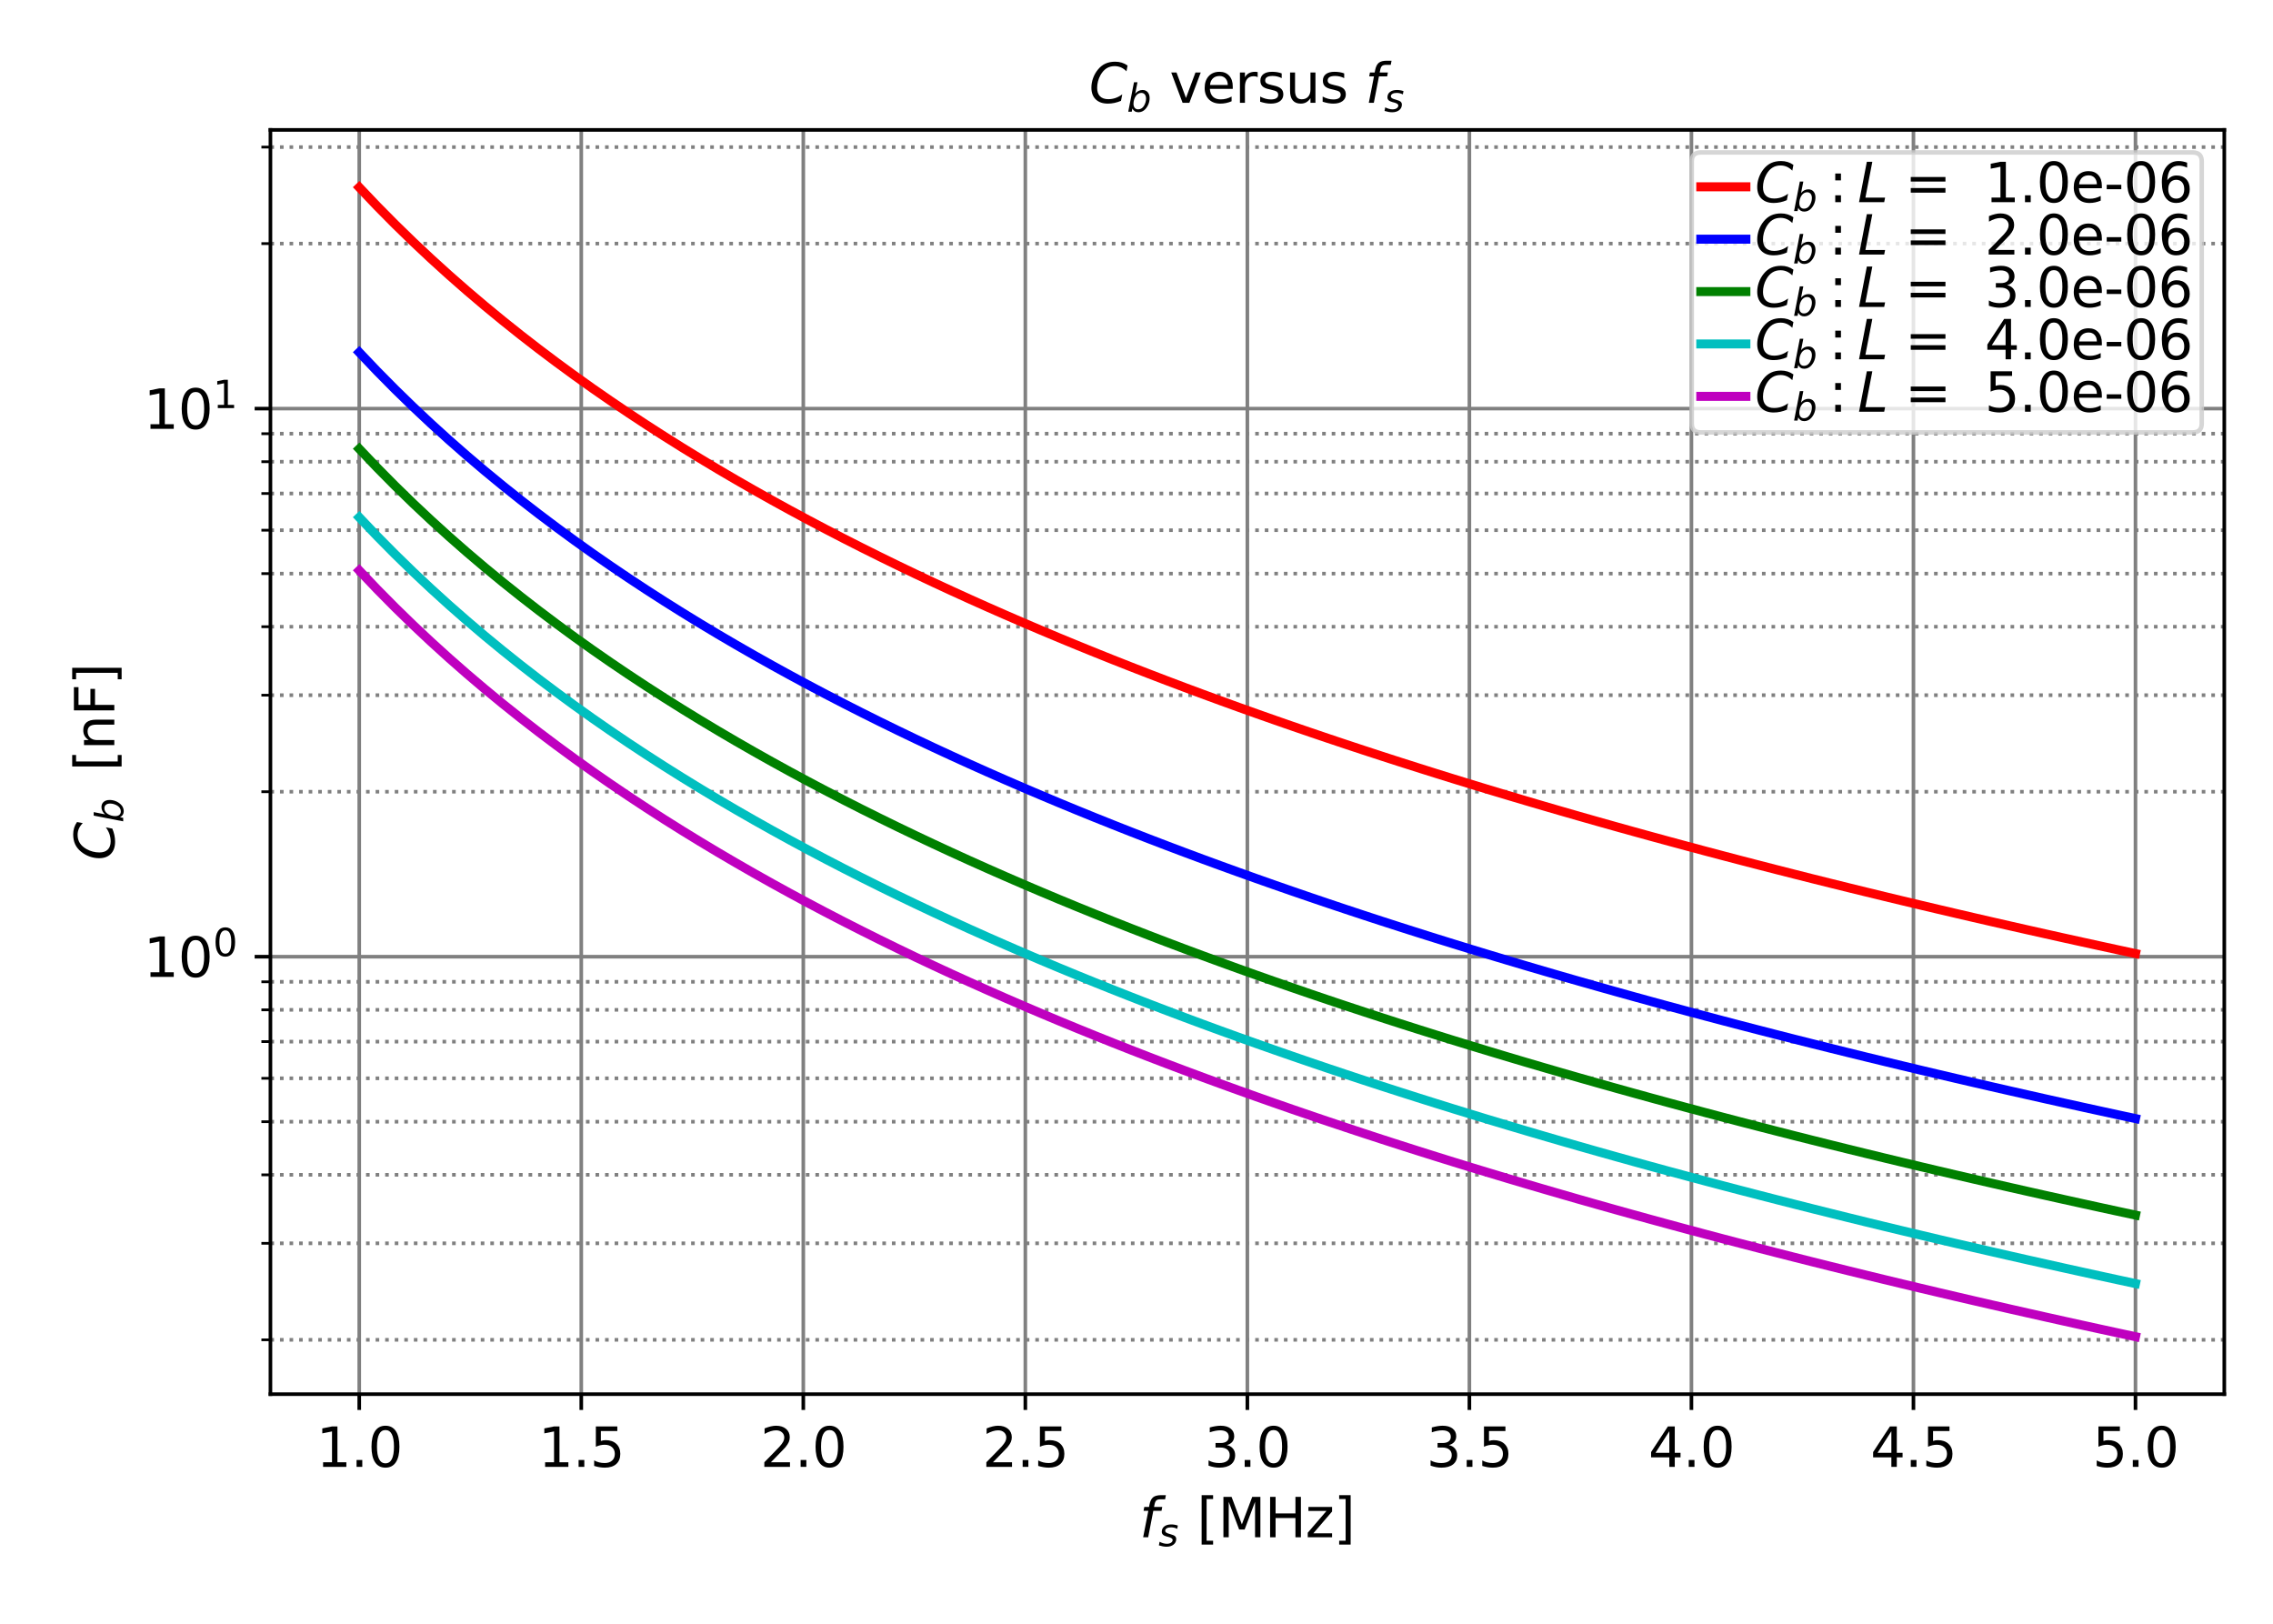 <?xml version="1.0" encoding="utf-8" standalone="no"?>
<!DOCTYPE svg PUBLIC "-//W3C//DTD SVG 1.1//EN"
  "http://www.w3.org/Graphics/SVG/1.1/DTD/svg11.dtd">
<svg xmlns:xlink="http://www.w3.org/1999/xlink" width="504pt" height="360pt" viewBox="0 0 504 360" xmlns="http://www.w3.org/2000/svg" version="1.1">
 <defs>
  <style type="text/css">*{stroke-linejoin: round; stroke-linecap: butt}</style>
 </defs>
 <g id="figure_1">
  <g id="patch_1">
   <path d="M 0 360 
L 504 360 
L 504 0 
L 0 0 
z
" style="fill: #ffffff"/>
  </g>
  <g id="axes_1">
   <g id="patch_2">
    <path d="M 59.964 309.1 
L 493.2 309.1 
L 493.2 28.8 
L 59.964 28.8 
z
" style="fill: #ffffff"/>
   </g>
   <g id="matplotlib.axis_1">
    <g id="xtick_1">
     <g id="line2d_1">
      <path d="M 79.656 309.1 
L 79.656 28.8 
" clip-path="url(#p6b0592de9e)" style="fill: none; stroke: #808080; stroke-width: 0.8; stroke-linecap: square"/>
     </g>
     <g id="line2d_2">
      <defs>
       <path id="mbbe8e7a2c8" d="M 0 0 
L 0 3.5 
" style="stroke: #000000; stroke-width: 0.8"/>
      </defs>
      <g>
       <use xlink:href="#mbbe8e7a2c8" x="79.656" y="309.1" style="stroke: #000000; stroke-width: 0.8"/>
      </g>
     </g>
     <g id="text_1">
      <!-- 1.0 -->
      <g transform="translate(70.115 325.218) scale(0.12 -0.12)">
       <defs>
        <path id="DejaVuSans-31" d="M 794 531 
L 1825 531 
L 1825 4091 
L 703 3866 
L 703 4441 
L 1819 4666 
L 2450 4666 
L 2450 531 
L 3481 531 
L 3481 0 
L 794 0 
L 794 531 
z
" transform="scale(0.016)"/>
        <path id="DejaVuSans-2e" d="M 684 794 
L 1344 794 
L 1344 0 
L 684 0 
L 684 794 
z
" transform="scale(0.016)"/>
        <path id="DejaVuSans-30" d="M 2034 4250 
Q 1547 4250 1301 3770 
Q 1056 3291 1056 2328 
Q 1056 1369 1301 889 
Q 1547 409 2034 409 
Q 2525 409 2770 889 
Q 3016 1369 3016 2328 
Q 3016 3291 2770 3770 
Q 2525 4250 2034 4250 
z
M 2034 4750 
Q 2819 4750 3233 4129 
Q 3647 3509 3647 2328 
Q 3647 1150 3233 529 
Q 2819 -91 2034 -91 
Q 1250 -91 836 529 
Q 422 1150 422 2328 
Q 422 3509 836 4129 
Q 1250 4750 2034 4750 
z
" transform="scale(0.016)"/>
       </defs>
       <use xlink:href="#DejaVuSans-31"/>
       <use xlink:href="#DejaVuSans-2e" x="63.623"/>
       <use xlink:href="#DejaVuSans-30" x="95.41"/>
      </g>
     </g>
    </g>
    <g id="xtick_2">
     <g id="line2d_3">
      <path d="M 128.888 309.1 
L 128.888 28.8 
" clip-path="url(#p6b0592de9e)" style="fill: none; stroke: #808080; stroke-width: 0.8; stroke-linecap: square"/>
     </g>
     <g id="line2d_4">
      <g>
       <use xlink:href="#mbbe8e7a2c8" x="128.888" y="309.1" style="stroke: #000000; stroke-width: 0.8"/>
      </g>
     </g>
     <g id="text_2">
      <!-- 1.5 -->
      <g transform="translate(119.346 325.218) scale(0.12 -0.12)">
       <defs>
        <path id="DejaVuSans-35" d="M 691 4666 
L 3169 4666 
L 3169 4134 
L 1269 4134 
L 1269 2991 
Q 1406 3038 1543 3061 
Q 1681 3084 1819 3084 
Q 2600 3084 3056 2656 
Q 3513 2228 3513 1497 
Q 3513 744 3044 326 
Q 2575 -91 1722 -91 
Q 1428 -91 1123 -41 
Q 819 9 494 109 
L 494 744 
Q 775 591 1075 516 
Q 1375 441 1709 441 
Q 2250 441 2565 725 
Q 2881 1009 2881 1497 
Q 2881 1984 2565 2268 
Q 2250 2553 1709 2553 
Q 1456 2553 1204 2497 
Q 953 2441 691 2322 
L 691 4666 
z
" transform="scale(0.016)"/>
       </defs>
       <use xlink:href="#DejaVuSans-31"/>
       <use xlink:href="#DejaVuSans-2e" x="63.623"/>
       <use xlink:href="#DejaVuSans-35" x="95.41"/>
      </g>
     </g>
    </g>
    <g id="xtick_3">
     <g id="line2d_5">
      <path d="M 178.119 309.1 
L 178.119 28.8 
" clip-path="url(#p6b0592de9e)" style="fill: none; stroke: #808080; stroke-width: 0.8; stroke-linecap: square"/>
     </g>
     <g id="line2d_6">
      <g>
       <use xlink:href="#mbbe8e7a2c8" x="178.119" y="309.1" style="stroke: #000000; stroke-width: 0.8"/>
      </g>
     </g>
     <g id="text_3">
      <!-- 2.0 -->
      <g transform="translate(168.577 325.218) scale(0.12 -0.12)">
       <defs>
        <path id="DejaVuSans-32" d="M 1228 531 
L 3431 531 
L 3431 0 
L 469 0 
L 469 531 
Q 828 903 1448 1529 
Q 2069 2156 2228 2338 
Q 2531 2678 2651 2914 
Q 2772 3150 2772 3378 
Q 2772 3750 2511 3984 
Q 2250 4219 1831 4219 
Q 1534 4219 1204 4116 
Q 875 4013 500 3803 
L 500 4441 
Q 881 4594 1212 4672 
Q 1544 4750 1819 4750 
Q 2544 4750 2975 4387 
Q 3406 4025 3406 3419 
Q 3406 3131 3298 2873 
Q 3191 2616 2906 2266 
Q 2828 2175 2409 1742 
Q 1991 1309 1228 531 
z
" transform="scale(0.016)"/>
       </defs>
       <use xlink:href="#DejaVuSans-32"/>
       <use xlink:href="#DejaVuSans-2e" x="63.623"/>
       <use xlink:href="#DejaVuSans-30" x="95.41"/>
      </g>
     </g>
    </g>
    <g id="xtick_4">
     <g id="line2d_7">
      <path d="M 227.351 309.1 
L 227.351 28.8 
" clip-path="url(#p6b0592de9e)" style="fill: none; stroke: #808080; stroke-width: 0.8; stroke-linecap: square"/>
     </g>
     <g id="line2d_8">
      <g>
       <use xlink:href="#mbbe8e7a2c8" x="227.351" y="309.1" style="stroke: #000000; stroke-width: 0.8"/>
      </g>
     </g>
     <g id="text_4">
      <!-- 2.5 -->
      <g transform="translate(217.809 325.218) scale(0.12 -0.12)">
       <use xlink:href="#DejaVuSans-32"/>
       <use xlink:href="#DejaVuSans-2e" x="63.623"/>
       <use xlink:href="#DejaVuSans-35" x="95.41"/>
      </g>
     </g>
    </g>
    <g id="xtick_5">
     <g id="line2d_9">
      <path d="M 276.582 309.1 
L 276.582 28.8 
" clip-path="url(#p6b0592de9e)" style="fill: none; stroke: #808080; stroke-width: 0.8; stroke-linecap: square"/>
     </g>
     <g id="line2d_10">
      <g>
       <use xlink:href="#mbbe8e7a2c8" x="276.582" y="309.1" style="stroke: #000000; stroke-width: 0.8"/>
      </g>
     </g>
     <g id="text_5">
      <!-- 3.0 -->
      <g transform="translate(267.04 325.218) scale(0.12 -0.12)">
       <defs>
        <path id="DejaVuSans-33" d="M 2597 2516 
Q 3050 2419 3304 2112 
Q 3559 1806 3559 1356 
Q 3559 666 3084 287 
Q 2609 -91 1734 -91 
Q 1441 -91 1130 -33 
Q 819 25 488 141 
L 488 750 
Q 750 597 1062 519 
Q 1375 441 1716 441 
Q 2309 441 2620 675 
Q 2931 909 2931 1356 
Q 2931 1769 2642 2001 
Q 2353 2234 1838 2234 
L 1294 2234 
L 1294 2753 
L 1863 2753 
Q 2328 2753 2575 2939 
Q 2822 3125 2822 3475 
Q 2822 3834 2567 4026 
Q 2313 4219 1838 4219 
Q 1578 4219 1281 4162 
Q 984 4106 628 3988 
L 628 4550 
Q 988 4650 1302 4700 
Q 1616 4750 1894 4750 
Q 2613 4750 3031 4423 
Q 3450 4097 3450 3541 
Q 3450 3153 3228 2886 
Q 3006 2619 2597 2516 
z
" transform="scale(0.016)"/>
       </defs>
       <use xlink:href="#DejaVuSans-33"/>
       <use xlink:href="#DejaVuSans-2e" x="63.623"/>
       <use xlink:href="#DejaVuSans-30" x="95.41"/>
      </g>
     </g>
    </g>
    <g id="xtick_6">
     <g id="line2d_11">
      <path d="M 325.813 309.1 
L 325.813 28.8 
" clip-path="url(#p6b0592de9e)" style="fill: none; stroke: #808080; stroke-width: 0.8; stroke-linecap: square"/>
     </g>
     <g id="line2d_12">
      <g>
       <use xlink:href="#mbbe8e7a2c8" x="325.813" y="309.1" style="stroke: #000000; stroke-width: 0.8"/>
      </g>
     </g>
     <g id="text_6">
      <!-- 3.5 -->
      <g transform="translate(316.271 325.218) scale(0.12 -0.12)">
       <use xlink:href="#DejaVuSans-33"/>
       <use xlink:href="#DejaVuSans-2e" x="63.623"/>
       <use xlink:href="#DejaVuSans-35" x="95.41"/>
      </g>
     </g>
    </g>
    <g id="xtick_7">
     <g id="line2d_13">
      <path d="M 375.045 309.1 
L 375.045 28.8 
" clip-path="url(#p6b0592de9e)" style="fill: none; stroke: #808080; stroke-width: 0.8; stroke-linecap: square"/>
     </g>
     <g id="line2d_14">
      <g>
       <use xlink:href="#mbbe8e7a2c8" x="375.045" y="309.1" style="stroke: #000000; stroke-width: 0.8"/>
      </g>
     </g>
     <g id="text_7">
      <!-- 4.0 -->
      <g transform="translate(365.503 325.218) scale(0.12 -0.12)">
       <defs>
        <path id="DejaVuSans-34" d="M 2419 4116 
L 825 1625 
L 2419 1625 
L 2419 4116 
z
M 2253 4666 
L 3047 4666 
L 3047 1625 
L 3713 1625 
L 3713 1100 
L 3047 1100 
L 3047 0 
L 2419 0 
L 2419 1100 
L 313 1100 
L 313 1709 
L 2253 4666 
z
" transform="scale(0.016)"/>
       </defs>
       <use xlink:href="#DejaVuSans-34"/>
       <use xlink:href="#DejaVuSans-2e" x="63.623"/>
       <use xlink:href="#DejaVuSans-30" x="95.41"/>
      </g>
     </g>
    </g>
    <g id="xtick_8">
     <g id="line2d_15">
      <path d="M 424.276 309.1 
L 424.276 28.8 
" clip-path="url(#p6b0592de9e)" style="fill: none; stroke: #808080; stroke-width: 0.8; stroke-linecap: square"/>
     </g>
     <g id="line2d_16">
      <g>
       <use xlink:href="#mbbe8e7a2c8" x="424.276" y="309.1" style="stroke: #000000; stroke-width: 0.8"/>
      </g>
     </g>
     <g id="text_8">
      <!-- 4.5 -->
      <g transform="translate(414.734 325.218) scale(0.12 -0.12)">
       <use xlink:href="#DejaVuSans-34"/>
       <use xlink:href="#DejaVuSans-2e" x="63.623"/>
       <use xlink:href="#DejaVuSans-35" x="95.41"/>
      </g>
     </g>
    </g>
    <g id="xtick_9">
     <g id="line2d_17">
      <path d="M 473.507 309.1 
L 473.507 28.8 
" clip-path="url(#p6b0592de9e)" style="fill: none; stroke: #808080; stroke-width: 0.8; stroke-linecap: square"/>
     </g>
     <g id="line2d_18">
      <g>
       <use xlink:href="#mbbe8e7a2c8" x="473.507" y="309.1" style="stroke: #000000; stroke-width: 0.8"/>
      </g>
     </g>
     <g id="text_9">
      <!-- 5.0 -->
      <g transform="translate(463.966 325.218) scale(0.12 -0.12)">
       <use xlink:href="#DejaVuSans-35"/>
       <use xlink:href="#DejaVuSans-2e" x="63.623"/>
       <use xlink:href="#DejaVuSans-30" x="95.41"/>
      </g>
     </g>
    </g>
    <g id="text_10">
     <!-- $f_{s}$ [MHz] -->
     <g transform="translate(252.642 340.832) scale(0.12 -0.12)">
      <defs>
       <path id="DejaVuSans-Oblique-66" d="M 3059 4863 
L 2969 4384 
L 2419 4384 
Q 2106 4384 1964 4261 
Q 1822 4138 1753 3809 
L 1691 3500 
L 2638 3500 
L 2553 3053 
L 1606 3053 
L 1013 0 
L 434 0 
L 1031 3053 
L 481 3053 
L 563 3500 
L 1113 3500 
L 1159 3744 
Q 1278 4363 1576 4613 
Q 1875 4863 2516 4863 
L 3059 4863 
z
" transform="scale(0.016)"/>
       <path id="DejaVuSans-Oblique-73" d="M 3200 3397 
L 3091 2853 
Q 2863 2978 2609 3040 
Q 2356 3103 2088 3103 
Q 1634 3103 1373 2948 
Q 1113 2794 1113 2528 
Q 1113 2219 1719 2053 
Q 1766 2041 1788 2034 
L 1972 1978 
Q 2547 1819 2739 1644 
Q 2931 1469 2931 1166 
Q 2931 609 2489 259 
Q 2047 -91 1331 -91 
Q 1053 -91 747 -37 
Q 441 16 72 128 
L 184 722 
Q 500 559 806 475 
Q 1113 391 1394 391 
Q 1816 391 2080 572 
Q 2344 753 2344 1031 
Q 2344 1331 1650 1516 
L 1591 1531 
L 1394 1581 
Q 956 1697 753 1886 
Q 550 2075 550 2369 
Q 550 2928 970 3256 
Q 1391 3584 2113 3584 
Q 2397 3584 2667 3537 
Q 2938 3491 3200 3397 
z
" transform="scale(0.016)"/>
       <path id="DejaVuSans-20" transform="scale(0.016)"/>
       <path id="DejaVuSans-5b" d="M 550 4863 
L 1875 4863 
L 1875 4416 
L 1125 4416 
L 1125 -397 
L 1875 -397 
L 1875 -844 
L 550 -844 
L 550 4863 
z
" transform="scale(0.016)"/>
       <path id="DejaVuSans-4d" d="M 628 4666 
L 1569 4666 
L 2759 1491 
L 3956 4666 
L 4897 4666 
L 4897 0 
L 4281 0 
L 4281 4097 
L 3078 897 
L 2444 897 
L 1241 4097 
L 1241 0 
L 628 0 
L 628 4666 
z
" transform="scale(0.016)"/>
       <path id="DejaVuSans-48" d="M 628 4666 
L 1259 4666 
L 1259 2753 
L 3553 2753 
L 3553 4666 
L 4184 4666 
L 4184 0 
L 3553 0 
L 3553 2222 
L 1259 2222 
L 1259 0 
L 628 0 
L 628 4666 
z
" transform="scale(0.016)"/>
       <path id="DejaVuSans-7a" d="M 353 3500 
L 3084 3500 
L 3084 2975 
L 922 459 
L 3084 459 
L 3084 0 
L 275 0 
L 275 525 
L 2438 3041 
L 353 3041 
L 353 3500 
z
" transform="scale(0.016)"/>
       <path id="DejaVuSans-5d" d="M 1947 4863 
L 1947 -844 
L 622 -844 
L 622 -397 
L 1369 -397 
L 1369 4416 
L 622 4416 
L 622 4863 
L 1947 4863 
z
" transform="scale(0.016)"/>
      </defs>
      <use xlink:href="#DejaVuSans-Oblique-66" transform="translate(0 0.016)"/>
      <use xlink:href="#DejaVuSans-Oblique-73" transform="translate(35.205 -16.391) scale(0.7)"/>
      <use xlink:href="#DejaVuSans-20" transform="translate(74.409 0.016)"/>
      <use xlink:href="#DejaVuSans-5b" transform="translate(106.196 0.016)"/>
      <use xlink:href="#DejaVuSans-4d" transform="translate(145.21 0.016)"/>
      <use xlink:href="#DejaVuSans-48" transform="translate(231.489 0.016)"/>
      <use xlink:href="#DejaVuSans-7a" transform="translate(306.685 0.016)"/>
      <use xlink:href="#DejaVuSans-5d" transform="translate(359.175 0.016)"/>
     </g>
    </g>
   </g>
   <g id="matplotlib.axis_2">
    <g id="ytick_1">
     <g id="line2d_19">
      <path d="M 59.964 212.112 
L 493.2 212.112 
" clip-path="url(#p6b0592de9e)" style="fill: none; stroke: #808080; stroke-width: 0.8; stroke-linecap: square"/>
     </g>
     <g id="line2d_20">
      <defs>
       <path id="mf994ebe392" d="M 0 0 
L -3.5 0 
" style="stroke: #000000; stroke-width: 0.8"/>
      </defs>
      <g>
       <use xlink:href="#mf994ebe392" x="59.964" y="212.112" style="stroke: #000000; stroke-width: 0.8"/>
      </g>
     </g>
     <g id="text_11">
      <!-- $\mathdefault{10^{0}}$ -->
      <g transform="translate(31.844 216.671) scale(0.12 -0.12)">
       <use xlink:href="#DejaVuSans-31" transform="translate(0 0.766)"/>
       <use xlink:href="#DejaVuSans-30" transform="translate(63.623 0.766)"/>
       <use xlink:href="#DejaVuSans-30" transform="translate(128.203 39.047) scale(0.7)"/>
      </g>
     </g>
    </g>
    <g id="ytick_2">
     <g id="line2d_21">
      <path d="M 59.964 90.592 
L 493.2 90.592 
" clip-path="url(#p6b0592de9e)" style="fill: none; stroke: #808080; stroke-width: 0.8; stroke-linecap: square"/>
     </g>
     <g id="line2d_22">
      <g>
       <use xlink:href="#mf994ebe392" x="59.964" y="90.592" style="stroke: #000000; stroke-width: 0.8"/>
      </g>
     </g>
     <g id="text_12">
      <!-- $\mathdefault{10^{1}}$ -->
      <g transform="translate(31.844 95.151) scale(0.12 -0.12)">
       <use xlink:href="#DejaVuSans-31" transform="translate(0 0.684)"/>
       <use xlink:href="#DejaVuSans-30" transform="translate(63.623 0.684)"/>
       <use xlink:href="#DejaVuSans-31" transform="translate(128.203 38.966) scale(0.7)"/>
      </g>
     </g>
    </g>
    <g id="ytick_3">
     <g id="line2d_23">
      <path d="M 59.964 297.052 
L 493.2 297.052 
" clip-path="url(#p6b0592de9e)" style="fill: none; stroke-dasharray: 0.8,1.32; stroke-dashoffset: 0; stroke: #808080; stroke-width: 0.8"/>
     </g>
     <g id="line2d_24">
      <defs>
       <path id="m223ee38c75" d="M 0 0 
L -2 0 
" style="stroke: #000000; stroke-width: 0.6"/>
      </defs>
      <g>
       <use xlink:href="#m223ee38c75" x="59.964" y="297.052" style="stroke: #000000; stroke-width: 0.6"/>
      </g>
     </g>
    </g>
    <g id="ytick_4">
     <g id="line2d_25">
      <path d="M 59.964 275.653 
L 493.2 275.653 
" clip-path="url(#p6b0592de9e)" style="fill: none; stroke-dasharray: 0.8,1.32; stroke-dashoffset: 0; stroke: #808080; stroke-width: 0.8"/>
     </g>
     <g id="line2d_26">
      <g>
       <use xlink:href="#m223ee38c75" x="59.964" y="275.653" style="stroke: #000000; stroke-width: 0.6"/>
      </g>
     </g>
    </g>
    <g id="ytick_5">
     <g id="line2d_27">
      <path d="M 59.964 260.47 
L 493.2 260.47 
" clip-path="url(#p6b0592de9e)" style="fill: none; stroke-dasharray: 0.8,1.32; stroke-dashoffset: 0; stroke: #808080; stroke-width: 0.8"/>
     </g>
     <g id="line2d_28">
      <g>
       <use xlink:href="#m223ee38c75" x="59.964" y="260.47" style="stroke: #000000; stroke-width: 0.6"/>
      </g>
     </g>
    </g>
    <g id="ytick_6">
     <g id="line2d_29">
      <path d="M 59.964 248.694 
L 493.2 248.694 
" clip-path="url(#p6b0592de9e)" style="fill: none; stroke-dasharray: 0.8,1.32; stroke-dashoffset: 0; stroke: #808080; stroke-width: 0.8"/>
     </g>
     <g id="line2d_30">
      <g>
       <use xlink:href="#m223ee38c75" x="59.964" y="248.694" style="stroke: #000000; stroke-width: 0.6"/>
      </g>
     </g>
    </g>
    <g id="ytick_7">
     <g id="line2d_31">
      <path d="M 59.964 239.072 
L 493.2 239.072 
" clip-path="url(#p6b0592de9e)" style="fill: none; stroke-dasharray: 0.8,1.32; stroke-dashoffset: 0; stroke: #808080; stroke-width: 0.8"/>
     </g>
     <g id="line2d_32">
      <g>
       <use xlink:href="#m223ee38c75" x="59.964" y="239.072" style="stroke: #000000; stroke-width: 0.6"/>
      </g>
     </g>
    </g>
    <g id="ytick_8">
     <g id="line2d_33">
      <path d="M 59.964 230.936 
L 493.2 230.936 
" clip-path="url(#p6b0592de9e)" style="fill: none; stroke-dasharray: 0.8,1.32; stroke-dashoffset: 0; stroke: #808080; stroke-width: 0.8"/>
     </g>
     <g id="line2d_34">
      <g>
       <use xlink:href="#m223ee38c75" x="59.964" y="230.936" style="stroke: #000000; stroke-width: 0.6"/>
      </g>
     </g>
    </g>
    <g id="ytick_9">
     <g id="line2d_35">
      <path d="M 59.964 223.889 
L 493.2 223.889 
" clip-path="url(#p6b0592de9e)" style="fill: none; stroke-dasharray: 0.8,1.32; stroke-dashoffset: 0; stroke: #808080; stroke-width: 0.8"/>
     </g>
     <g id="line2d_36">
      <g>
       <use xlink:href="#m223ee38c75" x="59.964" y="223.889" style="stroke: #000000; stroke-width: 0.6"/>
      </g>
     </g>
    </g>
    <g id="ytick_10">
     <g id="line2d_37">
      <path d="M 59.964 217.673 
L 493.2 217.673 
" clip-path="url(#p6b0592de9e)" style="fill: none; stroke-dasharray: 0.8,1.32; stroke-dashoffset: 0; stroke: #808080; stroke-width: 0.8"/>
     </g>
     <g id="line2d_38">
      <g>
       <use xlink:href="#m223ee38c75" x="59.964" y="217.673" style="stroke: #000000; stroke-width: 0.6"/>
      </g>
     </g>
    </g>
    <g id="ytick_11">
     <g id="line2d_39">
      <path d="M 59.964 175.531 
L 493.2 175.531 
" clip-path="url(#p6b0592de9e)" style="fill: none; stroke-dasharray: 0.8,1.32; stroke-dashoffset: 0; stroke: #808080; stroke-width: 0.8"/>
     </g>
     <g id="line2d_40">
      <g>
       <use xlink:href="#m223ee38c75" x="59.964" y="175.531" style="stroke: #000000; stroke-width: 0.6"/>
      </g>
     </g>
    </g>
    <g id="ytick_12">
     <g id="line2d_41">
      <path d="M 59.964 154.132 
L 493.2 154.132 
" clip-path="url(#p6b0592de9e)" style="fill: none; stroke-dasharray: 0.8,1.32; stroke-dashoffset: 0; stroke: #808080; stroke-width: 0.8"/>
     </g>
     <g id="line2d_42">
      <g>
       <use xlink:href="#m223ee38c75" x="59.964" y="154.132" style="stroke: #000000; stroke-width: 0.6"/>
      </g>
     </g>
    </g>
    <g id="ytick_13">
     <g id="line2d_43">
      <path d="M 59.964 138.95 
L 493.2 138.95 
" clip-path="url(#p6b0592de9e)" style="fill: none; stroke-dasharray: 0.8,1.32; stroke-dashoffset: 0; stroke: #808080; stroke-width: 0.8"/>
     </g>
     <g id="line2d_44">
      <g>
       <use xlink:href="#m223ee38c75" x="59.964" y="138.95" style="stroke: #000000; stroke-width: 0.6"/>
      </g>
     </g>
    </g>
    <g id="ytick_14">
     <g id="line2d_45">
      <path d="M 59.964 127.173 
L 493.2 127.173 
" clip-path="url(#p6b0592de9e)" style="fill: none; stroke-dasharray: 0.8,1.32; stroke-dashoffset: 0; stroke: #808080; stroke-width: 0.8"/>
     </g>
     <g id="line2d_46">
      <g>
       <use xlink:href="#m223ee38c75" x="59.964" y="127.173" style="stroke: #000000; stroke-width: 0.6"/>
      </g>
     </g>
    </g>
    <g id="ytick_15">
     <g id="line2d_47">
      <path d="M 59.964 117.551 
L 493.2 117.551 
" clip-path="url(#p6b0592de9e)" style="fill: none; stroke-dasharray: 0.8,1.32; stroke-dashoffset: 0; stroke: #808080; stroke-width: 0.8"/>
     </g>
     <g id="line2d_48">
      <g>
       <use xlink:href="#m223ee38c75" x="59.964" y="117.551" style="stroke: #000000; stroke-width: 0.6"/>
      </g>
     </g>
    </g>
    <g id="ytick_16">
     <g id="line2d_49">
      <path d="M 59.964 109.415 
L 493.2 109.415 
" clip-path="url(#p6b0592de9e)" style="fill: none; stroke-dasharray: 0.8,1.32; stroke-dashoffset: 0; stroke: #808080; stroke-width: 0.8"/>
     </g>
     <g id="line2d_50">
      <g>
       <use xlink:href="#m223ee38c75" x="59.964" y="109.415" style="stroke: #000000; stroke-width: 0.6"/>
      </g>
     </g>
    </g>
    <g id="ytick_17">
     <g id="line2d_51">
      <path d="M 59.964 102.368 
L 493.2 102.368 
" clip-path="url(#p6b0592de9e)" style="fill: none; stroke-dasharray: 0.8,1.32; stroke-dashoffset: 0; stroke: #808080; stroke-width: 0.8"/>
     </g>
     <g id="line2d_52">
      <g>
       <use xlink:href="#m223ee38c75" x="59.964" y="102.368" style="stroke: #000000; stroke-width: 0.6"/>
      </g>
     </g>
    </g>
    <g id="ytick_18">
     <g id="line2d_53">
      <path d="M 59.964 96.152 
L 493.2 96.152 
" clip-path="url(#p6b0592de9e)" style="fill: none; stroke-dasharray: 0.8,1.32; stroke-dashoffset: 0; stroke: #808080; stroke-width: 0.8"/>
     </g>
     <g id="line2d_54">
      <g>
       <use xlink:href="#m223ee38c75" x="59.964" y="96.152" style="stroke: #000000; stroke-width: 0.6"/>
      </g>
     </g>
    </g>
    <g id="ytick_19">
     <g id="line2d_55">
      <path d="M 59.964 54.01 
L 493.2 54.01 
" clip-path="url(#p6b0592de9e)" style="fill: none; stroke-dasharray: 0.8,1.32; stroke-dashoffset: 0; stroke: #808080; stroke-width: 0.8"/>
     </g>
     <g id="line2d_56">
      <g>
       <use xlink:href="#m223ee38c75" x="59.964" y="54.01" style="stroke: #000000; stroke-width: 0.6"/>
      </g>
     </g>
    </g>
    <g id="ytick_20">
     <g id="line2d_57">
      <path d="M 59.964 32.611 
L 493.2 32.611 
" clip-path="url(#p6b0592de9e)" style="fill: none; stroke-dasharray: 0.8,1.32; stroke-dashoffset: 0; stroke: #808080; stroke-width: 0.8"/>
     </g>
     <g id="line2d_58">
      <g>
       <use xlink:href="#m223ee38c75" x="59.964" y="32.611" style="stroke: #000000; stroke-width: 0.6"/>
      </g>
     </g>
    </g>
    <g id="text_13">
     <!-- $C_{b}\,$ [nF] -->
     <g transform="translate(25.348 190.79) rotate(-90) scale(0.12 -0.12)">
      <defs>
       <path id="DejaVuSans-Oblique-43" d="M 4447 4306 
L 4319 3641 
Q 4019 3944 3683 4091 
Q 3347 4238 2956 4238 
Q 2422 4238 2017 3981 
Q 1613 3725 1319 3200 
Q 1131 2863 1032 2486 
Q 934 2109 934 1728 
Q 934 1091 1264 756 
Q 1594 422 2222 422 
Q 2656 422 3056 561 
Q 3456 700 3834 978 
L 3688 231 
Q 3316 72 2936 -9 
Q 2556 -91 2175 -91 
Q 1278 -91 773 396 
Q 269 884 269 1753 
Q 269 2309 461 2846 
Q 653 3384 1013 3828 
Q 1394 4300 1883 4525 
Q 2372 4750 3022 4750 
Q 3422 4750 3780 4639 
Q 4138 4528 4447 4306 
z
" transform="scale(0.016)"/>
       <path id="DejaVuSans-Oblique-62" d="M 3169 2138 
Q 3169 2591 2961 2847 
Q 2753 3103 2388 3103 
Q 2122 3103 1889 2973 
Q 1656 2844 1484 2597 
Q 1303 2338 1198 1995 
Q 1094 1653 1094 1313 
Q 1094 881 1298 636 
Q 1503 391 1863 391 
Q 2134 391 2365 517 
Q 2597 644 2772 891 
Q 2950 1147 3059 1487 
Q 3169 1828 3169 2138 
z
M 1381 2969 
Q 1594 3256 1914 3420 
Q 2234 3584 2584 3584 
Q 3122 3584 3439 3221 
Q 3756 2859 3756 2241 
Q 3756 1734 3570 1259 
Q 3384 784 3041 416 
Q 2816 172 2522 40 
Q 2228 -91 1906 -91 
Q 1566 -91 1316 65 
Q 1066 222 909 531 
L 806 0 
L 231 0 
L 1178 4863 
L 1753 4863 
L 1381 2969 
z
" transform="scale(0.016)"/>
       <path id="DejaVuSans-6e" d="M 3513 2113 
L 3513 0 
L 2938 0 
L 2938 2094 
Q 2938 2591 2744 2837 
Q 2550 3084 2163 3084 
Q 1697 3084 1428 2787 
Q 1159 2491 1159 1978 
L 1159 0 
L 581 0 
L 581 3500 
L 1159 3500 
L 1159 2956 
Q 1366 3272 1645 3428 
Q 1925 3584 2291 3584 
Q 2894 3584 3203 3211 
Q 3513 2838 3513 2113 
z
" transform="scale(0.016)"/>
       <path id="DejaVuSans-46" d="M 628 4666 
L 3309 4666 
L 3309 4134 
L 1259 4134 
L 1259 2759 
L 3109 2759 
L 3109 2228 
L 1259 2228 
L 1259 0 
L 628 0 
L 628 4666 
z
" transform="scale(0.016)"/>
      </defs>
      <use xlink:href="#DejaVuSans-Oblique-43" transform="translate(0 0.016)"/>
      <use xlink:href="#DejaVuSans-Oblique-62" transform="translate(69.824 -16.391) scale(0.7)"/>
      <use xlink:href="#DejaVuSans-20" transform="translate(133.228 0.016)"/>
      <use xlink:href="#DejaVuSans-5b" transform="translate(165.015 0.016)"/>
      <use xlink:href="#DejaVuSans-6e" transform="translate(204.029 0.016)"/>
      <use xlink:href="#DejaVuSans-46" transform="translate(267.408 0.016)"/>
      <use xlink:href="#DejaVuSans-5d" transform="translate(324.927 0.016)"/>
     </g>
    </g>
   </g>
   <g id="line2d_59">
    <path d="M 79.656 41.541 
L 83.635 45.722 
L 87.613 49.743 
L 91.591 53.617 
L 95.57 57.354 
L 99.548 60.963 
L 103.526 64.452 
L 107.505 67.83 
L 111.483 71.104 
L 115.461 74.278 
L 119.439 77.36 
L 123.418 80.355 
L 127.396 83.267 
L 131.374 86.101 
L 135.353 88.86 
L 139.331 91.55 
L 143.309 94.172 
L 147.287 96.731 
L 151.266 99.229 
L 155.244 101.67 
L 159.222 104.056 
L 163.201 106.388 
L 167.179 108.671 
L 171.157 110.905 
L 175.135 113.092 
L 179.114 115.235 
L 183.092 117.336 
L 187.07 119.396 
L 191.049 121.416 
L 195.027 123.398 
L 199.005 125.344 
L 202.984 127.254 
L 206.962 129.131 
L 210.94 130.975 
L 214.918 132.787 
L 218.897 134.568 
L 222.875 136.32 
L 226.853 138.043 
L 230.832 139.739 
L 234.81 141.408 
L 238.788 143.051 
L 242.766 144.668 
L 246.745 146.262 
L 250.723 147.831 
L 254.701 149.378 
L 258.68 150.902 
L 262.658 152.405 
L 266.636 153.886 
L 270.615 155.347 
L 274.593 156.788 
L 278.571 158.21 
L 282.549 159.612 
L 286.528 160.997 
L 290.506 162.363 
L 294.484 163.712 
L 298.463 165.044 
L 302.441 166.359 
L 306.419 167.658 
L 310.397 168.942 
L 314.376 170.209 
L 318.354 171.462 
L 322.332 172.7 
L 326.311 173.924 
L 330.289 175.134 
L 334.267 176.33 
L 338.245 177.513 
L 342.224 178.682 
L 346.202 179.839 
L 350.18 180.983 
L 354.159 182.115 
L 358.137 183.235 
L 362.115 184.343 
L 366.094 185.44 
L 370.072 186.525 
L 374.05 187.6 
L 378.028 188.663 
L 382.007 189.716 
L 385.985 190.759 
L 389.963 191.791 
L 393.942 192.813 
L 397.92 193.826 
L 401.898 194.829 
L 405.876 195.822 
L 409.855 196.806 
L 413.833 197.781 
L 417.811 198.747 
L 421.79 199.705 
L 425.768 200.654 
L 429.746 201.594 
L 433.725 202.526 
L 437.703 203.45 
L 441.681 204.366 
L 445.659 205.274 
L 449.638 206.174 
L 453.616 207.066 
L 457.594 207.952 
L 461.573 208.829 
L 465.551 209.7 
L 469.529 210.563 
L 473.507 211.42 
" clip-path="url(#p6b0592de9e)" style="fill: none; stroke: #ff0000; stroke-width: 2; stroke-linecap: square"/>
   </g>
   <g id="line2d_60">
    <path d="M 79.656 78.122 
L 83.635 82.303 
L 87.613 86.325 
L 91.591 90.199 
L 95.57 93.935 
L 99.548 97.544 
L 103.526 101.034 
L 107.505 104.412 
L 111.483 107.685 
L 115.461 110.86 
L 119.439 113.942 
L 123.418 116.936 
L 127.396 119.848 
L 131.374 122.682 
L 135.353 125.442 
L 139.331 128.131 
L 143.309 130.754 
L 147.287 133.313 
L 151.266 135.811 
L 155.244 138.251 
L 159.222 140.637 
L 163.201 142.97 
L 167.179 145.252 
L 171.157 147.486 
L 175.135 149.674 
L 179.114 151.817 
L 183.092 153.917 
L 187.07 155.977 
L 191.049 157.997 
L 195.027 159.98 
L 199.005 161.925 
L 202.984 163.836 
L 206.962 165.712 
L 210.94 167.556 
L 214.918 169.368 
L 218.897 171.15 
L 222.875 172.902 
L 226.853 174.625 
L 230.832 176.32 
L 234.81 177.989 
L 238.788 179.632 
L 242.766 181.25 
L 246.745 182.843 
L 250.723 184.413 
L 254.701 185.959 
L 258.68 187.484 
L 262.658 188.986 
L 266.636 190.467 
L 270.615 191.928 
L 274.593 193.369 
L 278.571 194.791 
L 282.549 196.194 
L 286.528 197.578 
L 290.506 198.944 
L 294.484 200.293 
L 298.463 201.625 
L 302.441 202.941 
L 306.419 204.24 
L 310.397 205.523 
L 314.376 206.791 
L 318.354 208.044 
L 322.332 209.282 
L 326.311 210.506 
L 330.289 211.715 
L 334.267 212.912 
L 338.245 214.094 
L 342.224 215.264 
L 346.202 216.42 
L 350.18 217.565 
L 354.159 218.697 
L 358.137 219.817 
L 362.115 220.925 
L 366.094 222.021 
L 370.072 223.107 
L 374.05 224.181 
L 378.028 225.245 
L 382.007 226.297 
L 385.985 227.34 
L 389.963 228.372 
L 393.942 229.395 
L 397.92 230.407 
L 401.898 231.41 
L 405.876 232.403 
L 409.855 233.388 
L 413.833 234.363 
L 417.811 235.329 
L 421.79 236.286 
L 425.768 237.235 
L 429.746 238.175 
L 433.725 239.107 
L 437.703 240.031 
L 441.681 240.947 
L 445.659 241.855 
L 449.638 242.755 
L 453.616 243.648 
L 457.594 244.533 
L 461.573 245.411 
L 465.551 246.281 
L 469.529 247.145 
L 473.507 248.001 
" clip-path="url(#p6b0592de9e)" style="fill: none; stroke: #0000ff; stroke-width: 2; stroke-linecap: square"/>
   </g>
   <g id="line2d_61">
    <path d="M 79.656 99.521 
L 83.635 103.702 
L 87.613 107.723 
L 91.591 111.597 
L 95.57 115.334 
L 99.548 118.943 
L 103.526 122.433 
L 107.505 125.811 
L 111.483 129.084 
L 115.461 132.258 
L 119.439 135.34 
L 123.418 138.335 
L 127.396 141.247 
L 131.374 144.081 
L 135.353 146.84 
L 139.331 149.53 
L 143.309 152.152 
L 147.287 154.711 
L 151.266 157.21 
L 155.244 159.65 
L 159.222 162.036 
L 163.201 164.368 
L 167.179 166.651 
L 171.157 168.885 
L 175.135 171.072 
L 179.114 173.216 
L 183.092 175.316 
L 187.07 177.376 
L 191.049 179.396 
L 195.027 181.378 
L 199.005 183.324 
L 202.984 185.234 
L 206.962 187.111 
L 210.94 188.955 
L 214.918 190.767 
L 218.897 192.548 
L 222.875 194.3 
L 226.853 196.024 
L 230.832 197.719 
L 234.81 199.388 
L 238.788 201.031 
L 242.766 202.649 
L 246.745 204.242 
L 250.723 205.811 
L 254.701 207.358 
L 258.68 208.882 
L 262.658 210.385 
L 266.636 211.866 
L 270.615 213.327 
L 274.593 214.768 
L 278.571 216.19 
L 282.549 217.592 
L 286.528 218.977 
L 290.506 220.343 
L 294.484 221.692 
L 298.463 223.024 
L 302.441 224.339 
L 306.419 225.638 
L 310.397 226.922 
L 314.376 228.19 
L 318.354 229.442 
L 322.332 230.681 
L 326.311 231.904 
L 330.289 233.114 
L 334.267 234.31 
L 338.245 235.493 
L 342.224 236.662 
L 346.202 237.819 
L 350.18 238.963 
L 354.159 240.095 
L 358.137 241.215 
L 362.115 242.323 
L 366.094 243.42 
L 370.072 244.505 
L 374.05 245.58 
L 378.028 246.643 
L 382.007 247.696 
L 385.985 248.739 
L 389.963 249.771 
L 393.942 250.793 
L 397.92 251.806 
L 401.898 252.809 
L 405.876 253.802 
L 409.855 254.786 
L 413.833 255.761 
L 417.811 256.727 
L 421.79 257.685 
L 425.768 258.634 
L 429.746 259.574 
L 433.725 260.506 
L 437.703 261.43 
L 441.681 262.346 
L 445.659 263.254 
L 449.638 264.154 
L 453.616 265.047 
L 457.594 265.932 
L 461.573 266.809 
L 465.551 267.68 
L 469.529 268.543 
L 473.507 269.4 
" clip-path="url(#p6b0592de9e)" style="fill: none; stroke: #008000; stroke-width: 2; stroke-linecap: square"/>
   </g>
   <g id="line2d_62">
    <path d="M 79.656 114.704 
L 83.635 118.885 
L 87.613 122.906 
L 91.591 126.78 
L 95.57 130.517 
L 99.548 134.126 
L 103.526 137.615 
L 107.505 140.993 
L 111.483 144.266 
L 115.461 147.441 
L 119.439 150.523 
L 123.418 153.518 
L 127.396 156.43 
L 131.374 159.263 
L 135.353 162.023 
L 139.331 164.712 
L 143.309 167.335 
L 147.287 169.894 
L 151.266 172.392 
L 155.244 174.833 
L 159.222 177.218 
L 163.201 179.551 
L 167.179 181.833 
L 171.157 184.067 
L 175.135 186.255 
L 179.114 188.398 
L 183.092 190.499 
L 187.07 192.558 
L 191.049 194.579 
L 195.027 196.561 
L 199.005 198.507 
L 202.984 200.417 
L 206.962 202.294 
L 210.94 204.137 
L 214.918 205.949 
L 218.897 207.731 
L 222.875 209.483 
L 226.853 211.206 
L 230.832 212.902 
L 234.81 214.571 
L 238.788 216.214 
L 242.766 217.831 
L 246.745 219.425 
L 250.723 220.994 
L 254.701 222.541 
L 258.68 224.065 
L 262.658 225.567 
L 266.636 227.049 
L 270.615 228.51 
L 274.593 229.951 
L 278.571 231.372 
L 282.549 232.775 
L 286.528 234.159 
L 290.506 235.526 
L 294.484 236.875 
L 298.463 238.207 
L 302.441 239.522 
L 306.419 240.821 
L 310.397 242.104 
L 314.376 243.372 
L 318.354 244.625 
L 322.332 245.863 
L 326.311 247.087 
L 330.289 248.297 
L 334.267 249.493 
L 338.245 250.676 
L 342.224 251.845 
L 346.202 253.002 
L 350.18 254.146 
L 354.159 255.278 
L 358.137 256.398 
L 362.115 257.506 
L 366.094 258.603 
L 370.072 259.688 
L 374.05 260.762 
L 378.028 261.826 
L 382.007 262.879 
L 385.985 263.921 
L 389.963 264.954 
L 393.942 265.976 
L 397.92 266.988 
L 401.898 267.991 
L 405.876 268.985 
L 409.855 269.969 
L 413.833 270.944 
L 417.811 271.91 
L 421.79 272.868 
L 425.768 273.816 
L 429.746 274.757 
L 433.725 275.689 
L 437.703 276.613 
L 441.681 277.528 
L 445.659 278.436 
L 449.638 279.337 
L 453.616 280.229 
L 457.594 281.114 
L 461.573 281.992 
L 465.551 282.863 
L 469.529 283.726 
L 473.507 284.583 
" clip-path="url(#p6b0592de9e)" style="fill: none; stroke: #00bfbf; stroke-width: 2; stroke-linecap: square"/>
   </g>
   <g id="line2d_63">
    <path d="M 79.656 126.48 
L 83.635 130.661 
L 87.613 134.683 
L 91.591 138.557 
L 95.57 142.293 
L 99.548 145.902 
L 103.526 149.392 
L 107.505 152.77 
L 111.483 156.043 
L 115.461 159.218 
L 119.439 162.3 
L 123.418 165.294 
L 127.396 168.206 
L 131.374 171.04 
L 135.353 173.8 
L 139.331 176.489 
L 143.309 179.112 
L 147.287 181.671 
L 151.266 184.169 
L 155.244 186.609 
L 159.222 188.995 
L 163.201 191.328 
L 167.179 193.61 
L 171.157 195.844 
L 175.135 198.032 
L 179.114 200.175 
L 183.092 202.275 
L 187.07 204.335 
L 191.049 206.355 
L 195.027 208.338 
L 199.005 210.283 
L 202.984 212.194 
L 206.962 214.07 
L 210.94 215.914 
L 214.918 217.726 
L 218.897 219.508 
L 222.875 221.259 
L 226.853 222.983 
L 230.832 224.678 
L 234.81 226.347 
L 238.788 227.99 
L 242.766 229.608 
L 246.745 231.201 
L 250.723 232.771 
L 254.701 234.317 
L 258.68 235.841 
L 262.658 237.344 
L 266.636 238.825 
L 270.615 240.286 
L 274.593 241.727 
L 278.571 243.149 
L 282.549 244.552 
L 286.528 245.936 
L 290.506 247.302 
L 294.484 248.651 
L 298.463 249.983 
L 302.441 251.299 
L 306.419 252.598 
L 310.397 253.881 
L 314.376 255.149 
L 318.354 256.402 
L 322.332 257.64 
L 326.311 258.864 
L 330.289 260.073 
L 334.267 261.27 
L 338.245 262.452 
L 342.224 263.622 
L 346.202 264.778 
L 350.18 265.923 
L 354.159 267.055 
L 358.137 268.175 
L 362.115 269.283 
L 366.094 270.379 
L 370.072 271.465 
L 374.05 272.539 
L 378.028 273.603 
L 382.007 274.655 
L 385.985 275.698 
L 389.963 276.73 
L 393.942 277.753 
L 397.92 278.765 
L 401.898 279.768 
L 405.876 280.761 
L 409.855 281.746 
L 413.833 282.721 
L 417.811 283.687 
L 421.79 284.644 
L 425.768 285.593 
L 429.746 286.533 
L 433.725 287.465 
L 437.703 288.389 
L 441.681 289.305 
L 445.659 290.213 
L 449.638 291.113 
L 453.616 292.006 
L 457.594 292.891 
L 461.573 293.769 
L 465.551 294.639 
L 469.529 295.503 
L 473.507 296.359 
" clip-path="url(#p6b0592de9e)" style="fill: none; stroke: #bf00bf; stroke-width: 2; stroke-linecap: square"/>
   </g>
   <g id="patch_3">
    <path d="M 59.964 309.1 
L 59.964 28.8 
" style="fill: none; stroke: #000000; stroke-width: 0.8; stroke-linejoin: miter; stroke-linecap: square"/>
   </g>
   <g id="patch_4">
    <path d="M 493.2 309.1 
L 493.2 28.8 
" style="fill: none; stroke: #000000; stroke-width: 0.8; stroke-linejoin: miter; stroke-linecap: square"/>
   </g>
   <g id="patch_5">
    <path d="M 59.964 309.1 
L 493.2 309.1 
" style="fill: none; stroke: #000000; stroke-width: 0.8; stroke-linejoin: miter; stroke-linecap: square"/>
   </g>
   <g id="patch_6">
    <path d="M 59.964 28.8 
L 493.2 28.8 
" style="fill: none; stroke: #000000; stroke-width: 0.8; stroke-linejoin: miter; stroke-linecap: square"/>
   </g>
   <g id="text_14">
    <!-- $C_b$ versus $f_s$ -->
    <g transform="translate(241.482 22.8) scale(0.12 -0.12)">
     <defs>
      <path id="DejaVuSans-76" d="M 191 3500 
L 800 3500 
L 1894 563 
L 2988 3500 
L 3597 3500 
L 2284 0 
L 1503 0 
L 191 3500 
z
" transform="scale(0.016)"/>
      <path id="DejaVuSans-65" d="M 3597 1894 
L 3597 1613 
L 953 1613 
Q 991 1019 1311 708 
Q 1631 397 2203 397 
Q 2534 397 2845 478 
Q 3156 559 3463 722 
L 3463 178 
Q 3153 47 2828 -22 
Q 2503 -91 2169 -91 
Q 1331 -91 842 396 
Q 353 884 353 1716 
Q 353 2575 817 3079 
Q 1281 3584 2069 3584 
Q 2775 3584 3186 3129 
Q 3597 2675 3597 1894 
z
M 3022 2063 
Q 3016 2534 2758 2815 
Q 2500 3097 2075 3097 
Q 1594 3097 1305 2825 
Q 1016 2553 972 2059 
L 3022 2063 
z
" transform="scale(0.016)"/>
      <path id="DejaVuSans-72" d="M 2631 2963 
Q 2534 3019 2420 3045 
Q 2306 3072 2169 3072 
Q 1681 3072 1420 2755 
Q 1159 2438 1159 1844 
L 1159 0 
L 581 0 
L 581 3500 
L 1159 3500 
L 1159 2956 
Q 1341 3275 1631 3429 
Q 1922 3584 2338 3584 
Q 2397 3584 2469 3576 
Q 2541 3569 2628 3553 
L 2631 2963 
z
" transform="scale(0.016)"/>
      <path id="DejaVuSans-73" d="M 2834 3397 
L 2834 2853 
Q 2591 2978 2328 3040 
Q 2066 3103 1784 3103 
Q 1356 3103 1142 2972 
Q 928 2841 928 2578 
Q 928 2378 1081 2264 
Q 1234 2150 1697 2047 
L 1894 2003 
Q 2506 1872 2764 1633 
Q 3022 1394 3022 966 
Q 3022 478 2636 193 
Q 2250 -91 1575 -91 
Q 1294 -91 989 -36 
Q 684 19 347 128 
L 347 722 
Q 666 556 975 473 
Q 1284 391 1588 391 
Q 1994 391 2212 530 
Q 2431 669 2431 922 
Q 2431 1156 2273 1281 
Q 2116 1406 1581 1522 
L 1381 1569 
Q 847 1681 609 1914 
Q 372 2147 372 2553 
Q 372 3047 722 3315 
Q 1072 3584 1716 3584 
Q 2034 3584 2315 3537 
Q 2597 3491 2834 3397 
z
" transform="scale(0.016)"/>
      <path id="DejaVuSans-75" d="M 544 1381 
L 544 3500 
L 1119 3500 
L 1119 1403 
Q 1119 906 1312 657 
Q 1506 409 1894 409 
Q 2359 409 2629 706 
Q 2900 1003 2900 1516 
L 2900 3500 
L 3475 3500 
L 3475 0 
L 2900 0 
L 2900 538 
Q 2691 219 2414 64 
Q 2138 -91 1772 -91 
Q 1169 -91 856 284 
Q 544 659 544 1381 
z
M 1991 3584 
L 1991 3584 
z
" transform="scale(0.016)"/>
     </defs>
     <use xlink:href="#DejaVuSans-Oblique-43" transform="translate(0 0.016)"/>
     <use xlink:href="#DejaVuSans-Oblique-62" transform="translate(69.824 -16.391) scale(0.7)"/>
     <use xlink:href="#DejaVuSans-20" transform="translate(116.992 0.016)"/>
     <use xlink:href="#DejaVuSans-76" transform="translate(148.779 0.016)"/>
     <use xlink:href="#DejaVuSans-65" transform="translate(207.959 0.016)"/>
     <use xlink:href="#DejaVuSans-72" transform="translate(269.482 0.016)"/>
     <use xlink:href="#DejaVuSans-73" transform="translate(310.596 0.016)"/>
     <use xlink:href="#DejaVuSans-75" transform="translate(362.695 0.016)"/>
     <use xlink:href="#DejaVuSans-73" transform="translate(426.074 0.016)"/>
     <use xlink:href="#DejaVuSans-20" transform="translate(478.174 0.016)"/>
     <use xlink:href="#DejaVuSans-Oblique-66" transform="translate(509.961 0.016)"/>
     <use xlink:href="#DejaVuSans-Oblique-73" transform="translate(545.166 -16.391) scale(0.7)"/>
    </g>
   </g>
   <g id="legend_1">
    <g id="patch_7">
     <path d="M 377.12 95.869 
L 486.2 95.869 
Q 488.2 95.869 488.2 93.869 
L 488.2 35.8 
Q 488.2 33.8 486.2 33.8 
L 377.12 33.8 
Q 375.12 33.8 375.12 35.8 
L 375.12 93.869 
Q 375.12 95.869 377.12 95.869 
z
" style="fill: #ffffff; opacity: 0.8; stroke: #cccccc; stroke-linejoin: miter"/>
    </g>
    <g id="line2d_64">
     <path d="M 377.12 41.418 
L 382.12 41.418 
L 387.12 41.418 
" style="fill: none; stroke: #ff0000; stroke-width: 2; stroke-linecap: square"/>
    </g>
    <g id="text_15">
     <!-- $C_{b}: L$ =  1.0e-06 -->
     <g transform="translate(389.12 44.918) scale(0.12 -0.12)">
      <defs>
       <path id="DejaVuSans-3a" d="M 750 794 
L 1409 794 
L 1409 0 
L 750 0 
L 750 794 
z
M 750 3309 
L 1409 3309 
L 1409 2516 
L 750 2516 
L 750 3309 
z
" transform="scale(0.016)"/>
       <path id="DejaVuSans-Oblique-4c" d="M 1075 4666 
L 1709 4666 
L 909 525 
L 3181 525 
L 3078 0 
L 172 0 
L 1075 4666 
z
" transform="scale(0.016)"/>
       <path id="DejaVuSans-3d" d="M 678 2906 
L 4684 2906 
L 4684 2381 
L 678 2381 
L 678 2906 
z
M 678 1631 
L 4684 1631 
L 4684 1100 
L 678 1100 
L 678 1631 
z
" transform="scale(0.016)"/>
       <path id="DejaVuSans-2d" d="M 313 2009 
L 1997 2009 
L 1997 1497 
L 313 1497 
L 313 2009 
z
" transform="scale(0.016)"/>
       <path id="DejaVuSans-36" d="M 2113 2584 
Q 1688 2584 1439 2293 
Q 1191 2003 1191 1497 
Q 1191 994 1439 701 
Q 1688 409 2113 409 
Q 2538 409 2786 701 
Q 3034 994 3034 1497 
Q 3034 2003 2786 2293 
Q 2538 2584 2113 2584 
z
M 3366 4563 
L 3366 3988 
Q 3128 4100 2886 4159 
Q 2644 4219 2406 4219 
Q 1781 4219 1451 3797 
Q 1122 3375 1075 2522 
Q 1259 2794 1537 2939 
Q 1816 3084 2150 3084 
Q 2853 3084 3261 2657 
Q 3669 2231 3669 1497 
Q 3669 778 3244 343 
Q 2819 -91 2113 -91 
Q 1303 -91 875 529 
Q 447 1150 447 2328 
Q 447 3434 972 4092 
Q 1497 4750 2381 4750 
Q 2619 4750 2861 4703 
Q 3103 4656 3366 4563 
z
" transform="scale(0.016)"/>
      </defs>
      <use xlink:href="#DejaVuSans-Oblique-43" transform="translate(0 0.781)"/>
      <use xlink:href="#DejaVuSans-Oblique-62" transform="translate(69.824 -15.625) scale(0.7)"/>
      <use xlink:href="#DejaVuSans-3a" transform="translate(136.475 0.781)"/>
      <use xlink:href="#DejaVuSans-Oblique-4c" transform="translate(189.648 0.781)"/>
      <use xlink:href="#DejaVuSans-20" transform="translate(245.361 0.781)"/>
      <use xlink:href="#DejaVuSans-3d" transform="translate(277.148 0.781)"/>
      <use xlink:href="#DejaVuSans-20" transform="translate(360.938 0.781)"/>
      <use xlink:href="#DejaVuSans-20" transform="translate(392.725 0.781)"/>
      <use xlink:href="#DejaVuSans-31" transform="translate(424.512 0.781)"/>
      <use xlink:href="#DejaVuSans-2e" transform="translate(488.135 0.781)"/>
      <use xlink:href="#DejaVuSans-30" transform="translate(519.922 0.781)"/>
      <use xlink:href="#DejaVuSans-65" transform="translate(583.545 0.781)"/>
      <use xlink:href="#DejaVuSans-2d" transform="translate(645.068 0.781)"/>
      <use xlink:href="#DejaVuSans-30" transform="translate(681.152 0.781)"/>
      <use xlink:href="#DejaVuSans-36" transform="translate(744.775 0.781)"/>
     </g>
    </g>
    <g id="line2d_65">
     <path d="M 377.12 53.032 
L 382.12 53.032 
L 387.12 53.032 
" style="fill: none; stroke: #0000ff; stroke-width: 2; stroke-linecap: square"/>
    </g>
    <g id="text_16">
     <!-- $C_{b}: L$ =  2.0e-06 -->
     <g transform="translate(389.12 56.532) scale(0.12 -0.12)">
      <use xlink:href="#DejaVuSans-Oblique-43" transform="translate(0 0.781)"/>
      <use xlink:href="#DejaVuSans-Oblique-62" transform="translate(69.824 -15.625) scale(0.7)"/>
      <use xlink:href="#DejaVuSans-3a" transform="translate(136.475 0.781)"/>
      <use xlink:href="#DejaVuSans-Oblique-4c" transform="translate(189.648 0.781)"/>
      <use xlink:href="#DejaVuSans-20" transform="translate(245.361 0.781)"/>
      <use xlink:href="#DejaVuSans-3d" transform="translate(277.148 0.781)"/>
      <use xlink:href="#DejaVuSans-20" transform="translate(360.938 0.781)"/>
      <use xlink:href="#DejaVuSans-20" transform="translate(392.725 0.781)"/>
      <use xlink:href="#DejaVuSans-32" transform="translate(424.512 0.781)"/>
      <use xlink:href="#DejaVuSans-2e" transform="translate(488.135 0.781)"/>
      <use xlink:href="#DejaVuSans-30" transform="translate(519.922 0.781)"/>
      <use xlink:href="#DejaVuSans-65" transform="translate(583.545 0.781)"/>
      <use xlink:href="#DejaVuSans-2d" transform="translate(645.068 0.781)"/>
      <use xlink:href="#DejaVuSans-30" transform="translate(681.152 0.781)"/>
      <use xlink:href="#DejaVuSans-36" transform="translate(744.775 0.781)"/>
     </g>
    </g>
    <g id="line2d_66">
     <path d="M 377.12 64.646 
L 382.12 64.646 
L 387.12 64.646 
" style="fill: none; stroke: #008000; stroke-width: 2; stroke-linecap: square"/>
    </g>
    <g id="text_17">
     <!-- $C_{b}: L$ =  3.0e-06 -->
     <g transform="translate(389.12 68.146) scale(0.12 -0.12)">
      <use xlink:href="#DejaVuSans-Oblique-43" transform="translate(0 0.781)"/>
      <use xlink:href="#DejaVuSans-Oblique-62" transform="translate(69.824 -15.625) scale(0.7)"/>
      <use xlink:href="#DejaVuSans-3a" transform="translate(136.475 0.781)"/>
      <use xlink:href="#DejaVuSans-Oblique-4c" transform="translate(189.648 0.781)"/>
      <use xlink:href="#DejaVuSans-20" transform="translate(245.361 0.781)"/>
      <use xlink:href="#DejaVuSans-3d" transform="translate(277.148 0.781)"/>
      <use xlink:href="#DejaVuSans-20" transform="translate(360.938 0.781)"/>
      <use xlink:href="#DejaVuSans-20" transform="translate(392.725 0.781)"/>
      <use xlink:href="#DejaVuSans-33" transform="translate(424.512 0.781)"/>
      <use xlink:href="#DejaVuSans-2e" transform="translate(488.135 0.781)"/>
      <use xlink:href="#DejaVuSans-30" transform="translate(519.922 0.781)"/>
      <use xlink:href="#DejaVuSans-65" transform="translate(583.545 0.781)"/>
      <use xlink:href="#DejaVuSans-2d" transform="translate(645.068 0.781)"/>
      <use xlink:href="#DejaVuSans-30" transform="translate(681.152 0.781)"/>
      <use xlink:href="#DejaVuSans-36" transform="translate(744.775 0.781)"/>
     </g>
    </g>
    <g id="line2d_67">
     <path d="M 377.12 76.259 
L 382.12 76.259 
L 387.12 76.259 
" style="fill: none; stroke: #00bfbf; stroke-width: 2; stroke-linecap: square"/>
    </g>
    <g id="text_18">
     <!-- $C_{b}: L$ =  4.0e-06 -->
     <g transform="translate(389.12 79.759) scale(0.12 -0.12)">
      <use xlink:href="#DejaVuSans-Oblique-43" transform="translate(0 0.781)"/>
      <use xlink:href="#DejaVuSans-Oblique-62" transform="translate(69.824 -15.625) scale(0.7)"/>
      <use xlink:href="#DejaVuSans-3a" transform="translate(136.475 0.781)"/>
      <use xlink:href="#DejaVuSans-Oblique-4c" transform="translate(189.648 0.781)"/>
      <use xlink:href="#DejaVuSans-20" transform="translate(245.361 0.781)"/>
      <use xlink:href="#DejaVuSans-3d" transform="translate(277.148 0.781)"/>
      <use xlink:href="#DejaVuSans-20" transform="translate(360.938 0.781)"/>
      <use xlink:href="#DejaVuSans-20" transform="translate(392.725 0.781)"/>
      <use xlink:href="#DejaVuSans-34" transform="translate(424.512 0.781)"/>
      <use xlink:href="#DejaVuSans-2e" transform="translate(488.135 0.781)"/>
      <use xlink:href="#DejaVuSans-30" transform="translate(519.922 0.781)"/>
      <use xlink:href="#DejaVuSans-65" transform="translate(583.545 0.781)"/>
      <use xlink:href="#DejaVuSans-2d" transform="translate(645.068 0.781)"/>
      <use xlink:href="#DejaVuSans-30" transform="translate(681.152 0.781)"/>
      <use xlink:href="#DejaVuSans-36" transform="translate(744.775 0.781)"/>
     </g>
    </g>
    <g id="line2d_68">
     <path d="M 377.12 87.873 
L 382.12 87.873 
L 387.12 87.873 
" style="fill: none; stroke: #bf00bf; stroke-width: 2; stroke-linecap: square"/>
    </g>
    <g id="text_19">
     <!-- $C_{b}: L$ =  5.0e-06 -->
     <g transform="translate(389.12 91.373) scale(0.12 -0.12)">
      <use xlink:href="#DejaVuSans-Oblique-43" transform="translate(0 0.781)"/>
      <use xlink:href="#DejaVuSans-Oblique-62" transform="translate(69.824 -15.625) scale(0.7)"/>
      <use xlink:href="#DejaVuSans-3a" transform="translate(136.475 0.781)"/>
      <use xlink:href="#DejaVuSans-Oblique-4c" transform="translate(189.648 0.781)"/>
      <use xlink:href="#DejaVuSans-20" transform="translate(245.361 0.781)"/>
      <use xlink:href="#DejaVuSans-3d" transform="translate(277.148 0.781)"/>
      <use xlink:href="#DejaVuSans-20" transform="translate(360.938 0.781)"/>
      <use xlink:href="#DejaVuSans-20" transform="translate(392.725 0.781)"/>
      <use xlink:href="#DejaVuSans-35" transform="translate(424.512 0.781)"/>
      <use xlink:href="#DejaVuSans-2e" transform="translate(488.135 0.781)"/>
      <use xlink:href="#DejaVuSans-30" transform="translate(519.922 0.781)"/>
      <use xlink:href="#DejaVuSans-65" transform="translate(583.545 0.781)"/>
      <use xlink:href="#DejaVuSans-2d" transform="translate(645.068 0.781)"/>
      <use xlink:href="#DejaVuSans-30" transform="translate(681.152 0.781)"/>
      <use xlink:href="#DejaVuSans-36" transform="translate(744.775 0.781)"/>
     </g>
    </g>
   </g>
  </g>
 </g>
 <defs>
  <clipPath id="p6b0592de9e">
   <rect x="59.964" y="28.8" width="433.236" height="280.3"/>
  </clipPath>
 </defs>
</svg>
